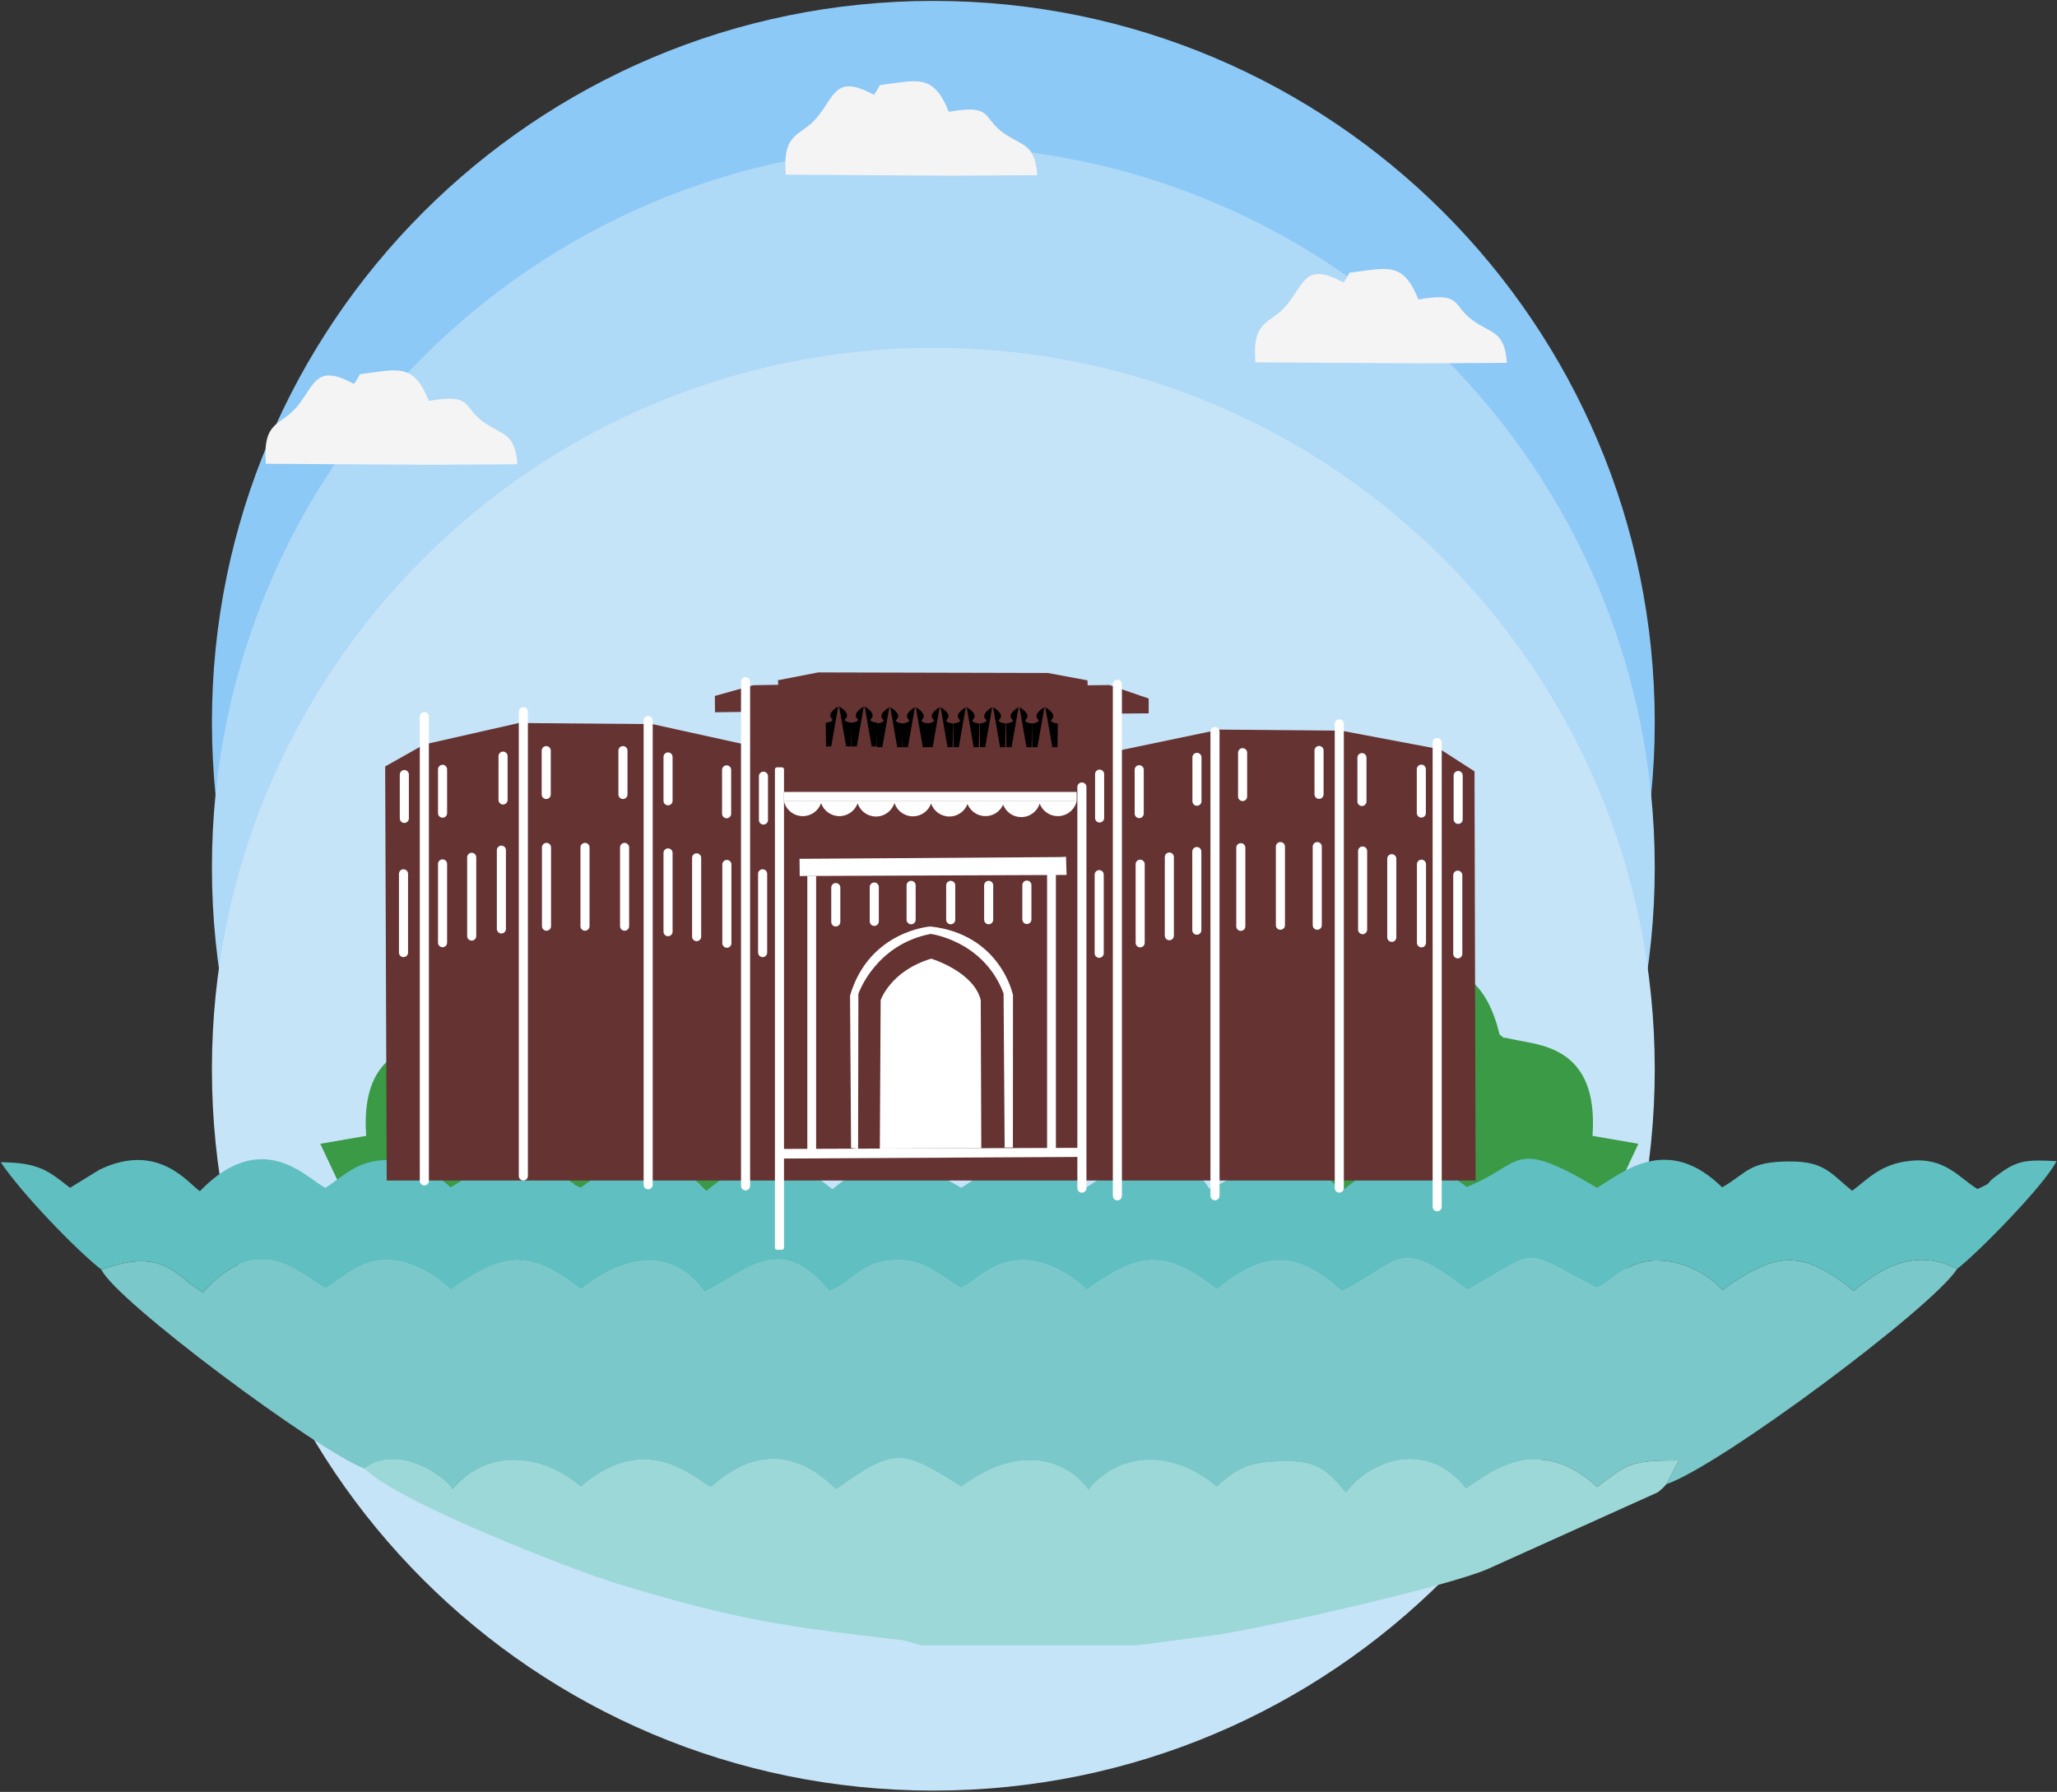 <svg xmlns="http://www.w3.org/2000/svg" viewBox="0 0 1459 1271" width="1459" height="1271">
	<rect x="0" y="0" width="1459" height="1271" fill="#333333" stroke="none"/>
	<style>
		tspan { white-space:pre }
		.shp0 { fill: #8dc9f6 } 
		.shp1 { fill: #aed9f7 } 
		.shp2 { fill: #c6e4f8 } 
		.shp3 { fill: #3a9a46 } 
		.shp4 { fill: #7ac8c9 } 
		.shp5 { fill: #60bfc0 } 
		.shp6 { fill: #9dd8d9 } 
		.shp7 { fill: none } 
		.shp8 { fill: #f4f4f4 } 
		.shp9 { fill: #663333 } 
		.shp10 { fill: #ffffff } 
		.shp11 { fill: #000000 } 
	</style>
	<g id="Layer_x0020_1">
		<path id="Layer" fill-rule="evenodd" class="shp0" d="M662 0.64C944.6 0.64 1173.69 229.73 1173.69 512.33C1173.69 794.92 944.6 1024.01 662 1024.01C379.41 1024.01 150.32 794.92 150.32 512.33C150.32 229.73 379.41 0.64 662 0.64L662 0.64Z" />
		<g id="Layer">
			<g id="_2773685675824">
				<path id="Layer" class="shp1" d="M662 1126.91C379.04 1126.91 150.31 898.18 150.31 615.22C150.31 332.26 379.04 103.53 662 103.53C944.96 103.53 1173.69 332.26 1173.69 615.22C1173.69 898.18 944.96 1126.91 662 1126.91Z" />
				<path id="Layer" class="shp2" d="M662 1270.09C379.04 1270.09 150.31 1041.36 150.31 758.4C150.31 475.44 379.04 246.71 662 246.71C944.96 246.71 1173.69 475.44 1173.69 758.4C1173.69 1041.36 944.96 1270.09 662 1270.09Z" />
				<path id="Layer" fill-rule="evenodd" class="shp3" d="M394.89 684.94C352.28 679.08 333.88 699.46 325.63 733.85C317.79 739.37 328.31 734.22 317.73 736.89C299.97 741.36 254.96 740.21 259.74 805.67L227.18 811.29L262.02 885.42L414.78 886C429.81 833.85 454.2 847.62 511.08 846.46L511.84 684C470.95 660.01 449.34 662.7 422.69 701.1C414.41 697.73 406.22 690.71 394.89 684.94L394.89 684.94Z" />
				<path id="Layer" fill-rule="evenodd" class="shp3" d="M994.38 684.94C1036.99 679.08 1055.39 699.46 1063.64 733.85C1071.48 739.37 1060.96 734.22 1071.54 736.89C1089.3 741.36 1134.31 740.21 1129.53 805.67L1162.09 811.29L1127.25 885.42L974.49 886C959.46 833.85 935.07 847.62 878.19 846.46L877.43 684C918.32 660.01 939.93 662.7 966.58 701.1C974.86 697.73 983.05 690.71 994.38 684.94L994.38 684.94Z" />
				<path id="Layer" fill-rule="evenodd" class="shp4" d="M71.93 900.57C82.28 922.72 224.6 1028.68 258.56 1041.74C283.81 1022.81 319.35 1050.49 320.79 1057.18C345.18 1027.45 383.84 1030.66 411.96 1054.79C458.91 1014.49 491.43 1048.68 504.37 1055.06C553.11 1010.81 587.83 1053.24 593.09 1056.53C635.58 1026.18 640.17 1028.55 681.81 1054.74C738.71 1012.61 771.04 1053.7 771.78 1057.18C796.27 1027.33 834.56 1030.43 862.95 1054.79C877.78 1042.06 884.08 1037.11 911.05 1036.69C937.2 1036.27 943.13 1046.24 954.73 1059.15C971.88 1035.77 1012.16 1020.94 1039.57 1055.99C1050.42 1050.86 1087.64 1012.66 1132.8 1054.74C1153.35 1039.52 1154.83 1035.57 1190.73 1035.94L1181.95 1052.72C1219.61 1040.12 1370.92 927.33 1388.14 900.07C1357.73 884.39 1333.05 900.48 1314.87 915.62C1277.66 885.45 1259.4 888.1 1221.65 914.95C1212.85 905.28 1197.18 894.88 1176.96 894.07C1155.68 893.23 1145.3 907.08 1132.8 913.67C1076.75 884.4 1093.32 885.98 1040.85 914.95C990.78 876.71 995.16 894.13 951.67 915.96C918.2 885.19 895.31 888.56 863.02 914.64C825.1 884.56 806.78 889.26 770.65 914.95C762.78 906.29 744.21 894.14 726.18 893.81C704.74 893.41 694.42 907.02 681.81 913.67C666.83 905.33 656.08 892.66 633.91 893.83C610.02 895.08 605.08 909.48 588.18 915.81C553.87 874.66 532.85 899.38 499.75 916.4C476.42 883.71 441.74 890.64 412.03 914.64C374.47 884.85 355.87 889.2 319.66 914.95C312.46 907.04 292.56 893.86 275.34 893.75C253.72 893.62 243.6 906.9 230.82 913.71C214.13 905.49 185 870.75 143.81 916.78L133.48 909.54C128.33 905.55 133.88 909.26 127.21 904.29C122.37 900.68 116.51 897.25 110.27 895.76C96 892.37 82.58 897.13 71.93 900.57L71.93 900.57Z" />
				<path id="Layer" fill-rule="evenodd" class="shp5" d="M71.93 900.57C82.58 897.13 96 892.37 110.27 895.76C116.51 897.25 122.37 900.68 127.21 904.29C133.88 909.26 128.33 905.55 133.48 909.54L143.81 916.78C185 870.75 214.13 905.49 230.82 913.71C243.6 906.9 253.72 893.62 275.34 893.75C292.56 893.86 312.46 907.04 319.66 914.95C355.87 889.2 374.47 884.85 412.03 914.64C441.74 890.64 476.42 883.71 499.75 916.4C532.85 899.38 553.87 874.66 588.18 915.81C605.08 909.48 610.02 895.08 633.91 893.83C656.08 892.66 666.83 905.33 681.81 913.67C694.42 907.02 704.74 893.41 726.18 893.81C744.21 894.14 762.78 906.29 770.65 914.95C806.78 889.26 825.1 884.56 863.02 914.64C895.31 888.56 918.2 885.19 951.67 915.96C995.16 894.13 990.78 876.71 1040.85 914.95C1093.32 885.98 1076.75 884.4 1132.8 913.67C1145.3 907.08 1155.68 893.23 1176.96 894.07C1197.18 894.88 1212.85 905.28 1221.65 914.95C1259.4 888.1 1277.66 885.45 1314.87 915.62C1333.05 900.48 1357.73 884.39 1388.14 900.07C1401.83 889.63 1450.12 840.82 1458.66 823.61C1435.24 822.39 1430.26 823.16 1414.63 835.1C1407.51 840.54 1414.74 837.76 1402.66 843.4C1389.54 835.52 1379.8 820.75 1354.84 823.39C1333.62 825.64 1324.95 836.4 1313.69 844.64C1298.54 832.47 1294.36 823.8 1269.56 823.83C1240.05 823.87 1239.79 831.63 1221.52 842.18C1183.1 804.58 1152.06 830.64 1132.8 842.52C1071.49 806.03 1080.85 825.82 1040.39 841.89C1000.85 812.7 986.38 816.99 951.88 844.64C939.46 834.8 933.81 822.1 907.41 823.48C883.39 824.73 874.6 837.12 857.77 843.15C848.58 828.69 838.02 823.73 814.99 823.77C790.37 823.82 785.92 833.29 770.53 842.18C731.23 803.71 699.46 831.64 681.81 842.52C642.18 819.9 631.29 810.13 590.44 843.54C554.08 814.21 537.14 815.65 500.93 844.68C472.76 814.01 443.72 817.86 411.96 842.42C404.38 839.04 410.76 842.08 404.7 837.98C363.21 809.9 346.84 826.42 319.54 842.18C310.43 833.27 293.61 823 275.19 822.85C253.05 822.67 243.16 834.91 230.82 842.52C218.54 836.87 186.64 798.44 141.74 844.93C133.39 839.16 112.06 809.64 70.55 829.68L49.68 842.52C34.32 830.53 27.86 824.66 0.55 824.37C14.64 845.67 53.88 886.53 71.93 900.57L71.93 900.57Z" />
				<path id="Layer" fill-rule="evenodd" class="shp6" d="M653.4 1167.05L806.38 1167.04L859.24 1160.17C898.73 1154.7 1029.66 1124.49 1055.64 1112.72L1175.84 1058.51C1180.25 1055.05 1179.76 1055.02 1181.95 1052.72L1190.73 1035.94C1154.83 1035.57 1153.35 1039.52 1132.8 1054.74C1087.64 1012.66 1050.42 1050.86 1039.57 1055.99C1012.16 1020.94 971.88 1035.77 954.73 1059.15C943.13 1046.24 937.2 1036.27 911.05 1036.69C884.08 1037.11 877.78 1042.06 862.95 1054.79C834.56 1030.43 796.27 1027.33 771.78 1057.18C771.04 1053.7 738.71 1012.61 681.81 1054.74C640.17 1028.55 635.58 1026.18 593.09 1056.53C587.83 1053.24 553.11 1010.81 504.37 1055.06C491.43 1048.68 458.91 1014.49 411.96 1054.79C383.84 1030.66 345.18 1027.45 320.79 1057.18C319.35 1050.49 283.81 1022.81 258.56 1041.74C284.1 1066.8 410.21 1114.92 437.24 1123.17C521.71 1148.94 556.98 1153.86 640.98 1163.55L653.4 1167.05L653.4 1167.05Z" />
			</g>
		</g>
		<path id="Layer" fill-rule="evenodd" class="shp7" d="M662 0.64C944.6 0.64 1173.69 229.73 1173.69 512.33C1173.69 794.92 944.6 1024.01 662 1024.01C379.41 1024.01 150.32 794.92 150.32 512.33C150.32 229.73 379.41 0.64 662 0.64L662 0.64Z" />
		<g id="_2773685677312">
			<path id="Layer" fill-rule="evenodd" class="shp8" d="M957.18 193.44C957.09 193.58 954.37 198.83 952.9 200.37C925.82 185.68 925.47 200.64 912.73 216.26C901.16 230.44 888 225.79 890.4 257.01L1007.97 257.74L1068.81 257.36C1067.16 234.39 1057.78 236.9 1044.29 227.03C1029.73 216.4 1037.28 206.97 1006.06 212.43C994.95 184.76 983.79 190.28 957.18 193.44L957.18 193.44Z" />
		</g>
		<g id="_2773685679088">
			<path id="Layer" fill-rule="evenodd" class="shp8" d="M624.09 60.33C624.01 60.46 621.29 65.71 619.82 67.25C592.73 52.56 592.39 67.52 579.64 83.14C568.08 97.32 554.92 92.67 557.32 123.89L674.89 124.62L735.73 124.24C734.07 101.27 724.7 103.78 711.2 93.91C696.64 83.28 704.19 73.85 672.97 79.31C661.86 51.64 650.71 57.16 624.09 60.33L624.09 60.33Z" />
		</g>
		<g id="_2773685677360">
			<path id="Layer" fill-rule="evenodd" class="shp8" d="M255.32 265.39C255.23 265.52 252.52 270.77 251.05 272.31C223.96 257.63 223.61 272.59 210.87 288.21C199.3 302.39 186.15 297.73 188.55 328.95L306.12 329.68L366.96 329.3C365.3 306.34 355.93 308.84 342.43 298.98C327.87 288.34 335.42 278.91 304.2 284.38C293.09 256.71 281.94 262.22 255.32 265.39L255.32 265.39Z" />
		</g>
		<path id="Layer" class="shp9" d="M274.29 837.35L1046.63 837.35L1045.85 547.14L1021.67 531.54L951.46 518.28L864.86 517.5L789.8 533.16L789.58 506.18L814.74 505.99L814.74 495.46L786.85 485.9L771.44 486.09L771.32 482.58L743.13 477.34L580.28 476.95L551.8 482.51L552 485.73L534.35 486.02L507.04 493.63L507.14 505.23L528.01 504.94L528.3 528.05L462.77 513.62L367.98 512.84L300.88 528.05L273.19 543.66L274.29 837.35Z" />
		<g id="Layer">
			<g id="_2773685677600">
				<path id="Layer" class="shp10" d="M371.2 501.62L371.2 501.62C372.98 501.62 374.42 503.06 374.42 504.84L374.42 834.13C374.42 835.91 372.98 837.35 371.2 837.35L371.2 837.35C369.42 837.35 367.98 835.91 367.98 834.13L367.98 504.84C367.98 503.06 369.42 501.62 371.2 501.62Z" />
				<path id="Layer" class="shp10" d="M300.98 505.13L300.98 505.13C302.76 505.13 304.2 506.57 304.2 508.35L304.2 837.64C304.2 839.42 302.76 840.86 300.98 840.86L300.98 840.86C299.2 840.86 297.76 839.42 297.76 837.64L297.76 508.35C297.76 506.57 299.2 505.13 300.98 505.13Z" />
				<path id="Layer" class="shp10" d="M459.74 507.86L459.74 507.86C461.52 507.86 462.96 509.3 462.96 511.08L462.96 840.37C462.96 842.15 461.52 843.59 459.74 843.59L459.74 843.59C457.96 843.59 456.52 842.15 456.52 840.37L456.52 511.08C456.52 509.3 457.96 507.86 459.74 507.86Z" />
				<path id="Layer" class="shp10" d="M528.82 480.35L528.82 480.35C530.6 480.35 532.04 481.79 532.04 483.57L532.04 841.15C532.04 842.93 530.6 844.37 528.82 844.37L528.82 844.37C527.04 844.37 525.6 842.93 525.6 841.15L525.6 483.57C525.6 481.79 527.04 480.35 528.82 480.35Z" />
				<path id="Layer" class="shp10" d="M551.1 544.27L554.62 544.27C555.43 544.27 556.08 544.92 556.08 545.73L556.08 884.99C556.08 885.8 555.43 886.45 554.62 886.45L551.1 886.45C550.29 886.45 549.64 885.8 549.64 884.99L549.64 545.73C549.64 544.92 550.29 544.27 551.1 544.27Z" />
				<path id="Layer" class="shp10" d="M861.78 515.66L861.78 515.66C863.56 515.66 865 517.1 865 518.88L865 848.17C865 849.95 863.56 851.39 861.78 851.39L861.78 851.39C860 851.39 858.56 849.95 858.56 848.17L858.56 518.88C858.56 517.1 860 515.66 861.78 515.66Z" />
				<path id="Layer" class="shp10" d="M949.94 510.2L949.94 510.2C951.72 510.2 953.16 511.64 953.16 513.42L953.16 842.71C953.16 844.49 951.72 845.93 949.94 845.93L949.94 845.93C948.16 845.93 946.72 844.49 946.72 842.71L946.72 513.42C946.72 511.64 948.16 510.2 949.94 510.2Z" />
				<path id="Layer" class="shp10" d="M1019.37 523.47L1019.37 523.47C1021.15 523.47 1022.59 524.91 1022.59 526.69L1022.59 855.98C1022.59 857.76 1021.15 859.2 1019.37 859.2L1019.37 859.2C1017.59 859.2 1016.15 857.76 1016.15 855.98L1016.15 526.69C1016.15 524.91 1017.59 523.47 1019.37 523.47Z" />
				<path id="Layer" class="shp10" d="M792.54 482.12L792.54 482.12C794.32 482.12 795.76 483.56 795.76 485.34L795.76 848.24C795.76 850.02 794.32 851.46 792.54 851.46L792.54 851.46C790.76 851.46 789.32 850.02 789.32 848.24L789.32 485.34C789.32 483.56 790.76 482.12 792.54 482.12Z" />
				<path id="Layer" class="shp10" d="M767.38 555L767.38 555C769.16 555 770.6 556.44 770.6 558.22L770.6 842.78C770.6 844.56 769.16 846 767.38 846L767.38 846C765.6 846 764.16 844.56 764.16 842.78L764.16 558.22C764.16 556.44 765.6 555 767.38 555Z" />
			</g>
		</g>
		<path id="Layer" class="shp7" d="M274.29 837.35L1046.63 837.35L1045.85 547.14L1021.67 531.54L951.46 518.28L864.86 517.5L789.8 533.16L789.58 506.18L814.74 505.99L814.74 495.46L786.85 485.9L771.44 486.09L771.32 482.58L743.13 477.34L580.28 476.95L551.8 482.51L552 485.73L534.35 486.02L507.04 493.63L507.14 505.23L528.01 504.94L528.3 528.05L462.77 513.62L367.98 512.84L300.88 528.05L273.19 543.66L274.29 837.35Z" />
		<path id="Layer" class="shp10" d="M553.84 821.78L766.82 820.61L767.4 814.17L554.03 814.95L553.84 821.78Z" />
		<path id="Layer" fill-rule="evenodd" class="shp10" d="M624.64 709.44C624.64 709.44 631.46 688.76 660.52 679.99C660.52 679.99 690.75 689.15 695.63 709.44L696.01 814.43L624.05 814.69L624.64 709.44Z" />
		<path id="Layer" fill-rule="evenodd" class="shp10" d="M608.64 814.75L608.84 704.95C608.84 704.95 620.64 670.04 660.13 662.43C660.13 662.43 697.77 667.21 711.82 704.66L712.59 813.98L718.44 813.98L718.49 705.83C718.49 705.83 709.87 662.7 659.91 657.15C659.91 657.15 616.39 660.19 602.93 706.22L603.66 814.32L608.64 814.75L608.64 814.75Z" />
		<path id="Layer" class="shp10" d="M567.1 609.17L752.03 607.92L756.12 607.72L756.51 620.6L567.23 621.37L567.1 609.17Z" />
		<path id="Layer" class="shp10" d="M572.62 621.35L578.86 621.35L578.86 817.66L572.62 817.66L572.62 621.35Z" />
		<path id="Layer" class="shp10" d="M742.69 619.79L748.93 619.79L748.93 816.1L742.69 816.1L742.69 619.79Z" />
		<path id="Layer" class="shp10" d="M728.36 624.58L728.36 624.58C730.14 624.58 731.58 626.02 731.58 627.8L731.58 652.18C731.58 653.96 730.14 655.4 728.36 655.4L728.36 655.4C726.58 655.4 725.14 653.96 725.14 652.18L725.14 627.8C725.14 626.02 726.58 624.58 728.36 624.58Z" />
		<path id="Layer" class="shp10" d="M701.25 624.78L701.25 624.78C703.03 624.78 704.47 626.22 704.47 628L704.47 652.38C704.47 654.16 703.03 655.6 701.25 655.6L701.25 655.6C699.47 655.6 698.03 654.16 698.03 652.38L698.03 628C698.03 626.22 699.47 624.78 701.25 624.78Z" />
		<path id="Layer" class="shp10" d="M674.33 624.78L674.33 624.78C676.11 624.78 677.55 626.22 677.55 628L677.55 652.38C677.55 654.16 676.11 655.6 674.33 655.6L674.33 655.6C672.55 655.6 671.11 654.16 671.11 652.38L671.11 628C671.11 626.22 672.55 624.78 674.33 624.78Z" />
		<path id="Layer" class="shp10" d="M646.25 624.78L646.25 624.78C648.03 624.78 649.47 626.22 649.47 628L649.47 652.38C649.47 654.16 648.03 655.6 646.25 655.6L646.25 655.6C644.47 655.6 643.03 654.16 643.03 652.38L643.03 628C643.03 626.22 644.47 624.78 646.25 624.78Z" />
		<path id="Layer" class="shp10" d="M620.11 625.95L620.11 625.95C621.89 625.95 623.33 627.39 623.33 629.17L623.33 653.55C623.33 655.33 621.89 656.77 620.11 656.77L620.11 656.77C618.33 656.77 616.89 655.33 616.89 653.55L616.89 629.17C616.89 627.39 618.33 625.95 620.11 625.95Z" />
		<path id="Layer" class="shp10" d="M592.81 626.34L592.81 626.34C594.59 626.34 596.03 627.78 596.03 629.56L596.03 653.94C596.03 655.72 594.59 657.16 592.81 657.16L592.81 657.16C591.03 657.16 589.59 655.72 589.59 653.94L589.59 629.56C589.59 627.78 591.03 626.34 592.81 626.34Z" />
		<path id="Layer" class="shp10" d="M829.39 604.69L829.39 604.69C831.17 604.69 832.61 606.13 832.61 607.91L832.61 663.69C832.61 665.47 831.17 666.91 829.39 666.91L829.39 666.91C827.61 666.91 826.17 665.47 826.17 663.69L826.17 607.91C826.17 606.13 827.61 604.69 829.39 604.69Z" />
		<path id="Layer" class="shp10" d="M848.89 600.79L848.89 600.79C850.67 600.79 852.11 602.23 852.11 604.01L852.11 659.79C852.11 661.57 850.67 663.01 848.89 663.01L848.89 663.01C847.11 663.01 845.67 661.57 845.67 659.79L845.67 604.01C845.67 602.23 847.11 600.79 848.89 600.79Z" />
		<path id="Layer" class="shp10" d="M808.71 609.76L808.71 609.76C810.49 609.76 811.93 611.2 811.93 612.98L811.93 668.76C811.93 670.54 810.49 671.98 808.71 671.98L808.71 671.98C806.93 671.98 805.49 670.54 805.49 668.76L805.49 612.98C805.49 611.2 806.93 609.76 808.71 609.76Z" />
		<path id="Layer" class="shp10" d="M880.09 598.06L880.09 598.06C881.87 598.06 883.31 599.5 883.31 601.28L883.31 657.06C883.31 658.84 881.87 660.28 880.09 660.28L880.09 660.28C878.31 660.28 876.87 658.84 876.87 657.06L876.87 601.28C876.87 599.5 878.31 598.06 880.09 598.06Z" />
		<path id="Layer" class="shp10" d="M908.18 597.28L908.18 597.28C909.96 597.28 911.4 598.72 911.4 600.5L911.4 656.28C911.4 658.06 909.96 659.5 908.18 659.5L908.18 659.5C906.4 659.5 904.96 658.06 904.96 656.28L904.96 600.5C904.96 598.72 906.4 597.28 908.18 597.28Z" />
		<path id="Layer" class="shp10" d="M934.31 597.28L934.31 597.28C936.09 597.28 937.53 598.72 937.53 600.5L937.53 656.28C937.53 658.06 936.09 659.5 934.31 659.5L934.31 659.5C932.53 659.5 931.09 658.06 931.09 656.28L931.09 600.5C931.09 598.72 932.53 597.28 934.31 597.28Z" />
		<path id="Layer" class="shp10" d="M966.49 600.4L966.49 600.4C968.27 600.4 969.71 601.84 969.71 603.62L969.71 659.4C969.71 661.18 968.27 662.62 966.49 662.62L966.49 662.62C964.71 662.62 963.27 661.18 963.27 659.4L963.27 603.62C963.27 601.84 964.71 600.4 966.49 600.4Z" />
		<path id="Layer" class="shp10" d="M987.17 605.86L987.17 605.86C988.95 605.86 990.39 607.3 990.39 609.08L990.39 664.86C990.39 666.64 988.95 668.08 987.17 668.08L987.17 668.08C985.39 668.08 983.95 666.64 983.95 664.86L983.95 609.08C983.95 607.3 985.39 605.86 987.17 605.86Z" />
		<path id="Layer" class="shp10" d="M1008.23 609.76L1008.23 609.76C1010.01 609.76 1011.45 611.2 1011.45 612.98L1011.45 668.76C1011.45 670.54 1010.01 671.98 1008.23 671.98L1008.23 671.98C1006.45 671.98 1005.01 670.54 1005.01 668.76L1005.01 612.98C1005.01 611.2 1006.45 609.76 1008.23 609.76Z" />
		<path id="Layer" class="shp10" d="M1033.98 617.56L1033.98 617.56C1035.76 617.56 1037.2 619 1037.2 620.78L1037.2 676.56C1037.2 678.34 1035.76 679.78 1033.98 679.78L1033.98 679.78C1032.2 679.78 1030.76 678.34 1030.76 676.56L1030.76 620.78C1030.76 619 1032.2 617.56 1033.98 617.56Z" />
		<path id="Layer" class="shp10" d="M779.65 617.17L779.65 617.17C781.43 617.17 782.87 618.61 782.87 620.39L782.87 676.17C782.87 677.95 781.43 679.39 779.65 679.39L779.65 679.39C777.87 679.39 776.43 677.95 776.43 676.17L776.43 620.39C776.43 618.61 777.87 617.17 779.65 617.17Z" />
		<path id="Layer" class="shp10" d="M779.94 545.88L779.94 545.88C781.72 545.88 783.16 547.32 783.16 549.1L783.16 580.2C783.16 581.98 781.72 583.42 779.94 583.42L779.94 583.42C778.16 583.42 776.72 581.98 776.72 580.2L776.72 549.1C776.72 547.32 778.16 545.88 779.94 545.88Z" />
		<path id="Layer" class="shp10" d="M808.03 542.76L808.03 542.76C809.81 542.76 811.25 544.2 811.25 545.98L811.25 577.08C811.25 578.86 809.81 580.3 808.03 580.3L808.03 580.3C806.25 580.3 804.81 578.86 804.81 577.08L804.81 545.98C804.81 544.2 806.25 542.76 808.03 542.76Z" />
		<path id="Layer" class="shp10" d="M848.99 533.99L848.99 533.99C850.77 533.99 852.21 535.43 852.21 537.21L852.21 568.31C852.21 570.09 850.77 571.53 848.99 571.53L848.99 571.53C847.21 571.53 845.77 570.09 845.77 568.31L845.77 537.21C845.77 535.43 847.21 533.99 848.99 533.99Z" />
		<path id="Layer" class="shp10" d="M881.36 530.67L881.36 530.67C883.14 530.67 884.58 532.11 884.58 533.89L884.58 564.99C884.58 566.77 883.14 568.21 881.36 568.21L881.36 568.21C879.58 568.21 878.14 566.77 878.14 564.99L878.14 533.89C878.14 532.11 879.58 530.67 881.36 530.67Z" />
		<path id="Layer" class="shp10" d="M935.58 529.11L935.58 529.11C937.36 529.11 938.8 530.55 938.8 532.33L938.8 563.43C938.8 565.21 937.36 566.65 935.58 566.65L935.58 566.65C933.8 566.65 932.36 565.21 932.36 563.43L932.36 532.33C932.36 530.55 933.8 529.11 935.58 529.11Z" />
		<path id="Layer" class="shp10" d="M966.01 534.18L966.01 534.18C967.79 534.18 969.23 535.62 969.23 537.4L969.23 568.5C969.23 570.28 967.79 571.72 966.01 571.72L966.01 571.72C964.23 571.72 962.79 570.28 962.79 568.5L962.79 537.4C962.79 535.62 964.23 534.18 966.01 534.18Z" />
		<path id="Layer" class="shp10" d="M1008.13 542.37L1008.13 542.37C1009.91 542.37 1011.35 543.81 1011.35 545.59L1011.35 576.69C1011.35 578.47 1009.91 579.91 1008.13 579.91L1008.13 579.91C1006.35 579.91 1004.91 578.47 1004.91 576.69L1004.91 545.59C1004.91 543.81 1006.35 542.37 1008.13 542.37Z" />
		<path id="Layer" class="shp10" d="M1034.27 546.86L1034.27 546.86C1036.05 546.86 1037.49 548.3 1037.49 550.08L1037.49 581.18C1037.49 582.96 1036.05 584.4 1034.27 584.4L1034.27 584.4C1032.49 584.4 1031.05 582.96 1031.05 581.18L1031.05 550.08C1031.05 548.3 1032.49 546.86 1034.27 546.86Z" />
		<path id="Layer" class="shp10" d="M541.51 547.35L541.51 547.35C543.29 547.35 544.73 548.79 544.73 550.57L544.73 581.67C544.73 583.45 543.29 584.89 541.51 584.89L541.51 584.89C539.73 584.89 538.29 583.45 538.29 581.67L538.29 550.57C538.29 548.79 539.73 547.35 541.51 547.35Z" />
		<path id="Layer" class="shp10" d="M515.38 542.86L515.38 542.86C517.16 542.86 518.6 544.3 518.6 546.08L518.6 577.18C518.6 578.96 517.16 580.4 515.38 580.4L515.38 580.4C513.6 580.4 512.16 578.96 512.16 577.18L512.16 546.08C512.16 544.3 513.6 542.86 515.38 542.86Z" />
		<path id="Layer" class="shp10" d="M473.83 533.69L473.83 533.69C475.61 533.69 477.05 535.13 477.05 536.91L477.05 568.01C477.05 569.79 475.61 571.23 473.83 571.23L473.83 571.23C472.05 571.23 470.61 569.79 470.61 568.01L470.61 536.91C470.61 535.13 472.05 533.69 473.83 533.69Z" />
		<path id="Layer" class="shp10" d="M441.85 529.21L441.85 529.21C443.63 529.21 445.07 530.65 445.07 532.43L445.07 563.53C445.07 565.31 443.63 566.75 441.85 566.75L441.85 566.75C440.07 566.75 438.63 565.31 438.63 563.53L438.63 532.43C438.63 530.65 440.07 529.21 441.85 529.21Z" />
		<path id="Layer" class="shp10" d="M387.43 529.21L387.43 529.21C389.21 529.21 390.65 530.65 390.65 532.43L390.65 563.53C390.65 565.31 389.21 566.75 387.43 566.75L387.43 566.75C385.65 566.75 384.21 565.31 384.21 563.53L384.21 532.43C384.21 530.65 385.65 529.21 387.43 529.21Z" />
		<path id="Layer" class="shp10" d="M356.81 533.11L356.81 533.11C358.59 533.11 360.03 534.55 360.03 536.33L360.03 567.43C360.03 569.21 358.59 570.65 356.81 570.65L356.81 570.65C355.03 570.65 353.59 569.21 353.59 567.43L353.59 536.33C353.59 534.55 355.03 533.11 356.81 533.11Z" />
		<path id="Layer" class="shp10" d="M313.9 542.47L313.9 542.47C315.68 542.47 317.12 543.91 317.12 545.69L317.12 576.79C317.12 578.57 315.68 580.01 313.9 580.01L313.9 580.01C312.12 580.01 310.68 578.57 310.68 576.79L310.68 545.69C310.68 543.91 312.12 542.47 313.9 542.47Z" />
		<path id="Layer" class="shp10" d="M286.79 546.18L286.79 546.18C288.57 546.18 290.01 547.62 290.01 549.4L290.01 580.5C290.01 582.28 288.57 583.72 286.79 583.72L286.79 583.72C285.01 583.72 283.57 582.28 283.57 580.5L283.57 549.4C283.57 547.62 285.01 546.18 286.79 546.18Z" />
		<path id="Layer" class="shp10" d="M414.93 597.86L414.93 597.86C416.71 597.86 418.15 599.3 418.15 601.08L418.15 656.95C418.15 658.73 416.71 660.17 414.93 660.17L414.93 660.17C413.15 660.17 411.71 658.73 411.71 656.95L411.71 601.08C411.71 599.3 413.15 597.86 414.93 597.86Z" />
		<path id="Layer" class="shp10" d="M443.01 597.86L443.01 597.86C444.79 597.86 446.23 599.3 446.23 601.08L446.23 656.95C446.23 658.73 444.79 660.17 443.01 660.17L443.01 660.17C441.23 660.17 439.79 658.73 439.79 656.95L439.79 601.08C439.79 599.3 441.23 597.86 443.01 597.86Z" />
		<path id="Layer" class="shp10" d="M387.62 597.86L387.62 597.86C389.4 597.86 390.84 599.3 390.84 601.08L390.84 656.95C390.84 658.73 389.4 660.17 387.62 660.17L387.62 660.17C385.84 660.17 384.4 658.73 384.4 656.95L384.4 601.08C384.4 599.3 385.84 597.86 387.62 597.86Z" />
		<path id="Layer" class="shp10" d="M473.83 601.76L473.83 601.76C475.61 601.76 477.05 603.2 477.05 604.98L477.05 660.85C477.05 662.63 475.61 664.07 473.83 664.07L473.83 664.07C472.05 664.07 470.61 662.63 470.61 660.85L470.61 604.98C470.61 603.2 472.05 601.76 473.83 601.76Z" />
		<path id="Layer" class="shp10" d="M494.11 605.27L494.11 605.27C495.89 605.27 497.33 606.71 497.33 608.49L497.33 664.36C497.33 666.14 495.89 667.58 494.11 667.58L494.11 667.58C492.33 667.58 490.89 666.14 490.89 664.36L490.89 608.49C490.89 606.71 492.33 605.27 494.11 605.27Z" />
		<path id="Layer" class="shp10" d="M515.56 609.95L515.56 609.95C517.34 609.95 518.78 611.39 518.78 613.17L518.78 669.04C518.78 670.82 517.34 672.26 515.56 672.26L515.56 672.26C513.78 672.26 512.34 670.82 512.34 669.04L512.34 613.17C512.34 611.39 513.78 609.95 515.56 609.95Z" />
		<path id="Layer" class="shp10" d="M540.92 616.58L540.92 616.58C542.7 616.58 544.14 618.02 544.14 619.8L544.14 675.67C544.14 677.45 542.7 678.89 540.92 678.89L540.92 678.89C539.14 678.89 537.7 677.45 537.7 675.67L537.7 619.8C537.7 618.02 539.14 616.58 540.92 616.58Z" />
		<path id="Layer" class="shp10" d="M355.63 599.81L355.63 599.81C357.41 599.81 358.85 601.25 358.85 603.03L358.85 658.9C358.85 660.68 357.41 662.12 355.63 662.12L355.63 662.12C353.85 662.12 352.41 660.68 352.41 658.9L352.41 603.03C352.41 601.25 353.85 599.81 355.63 599.81Z" />
		<path id="Layer" class="shp10" d="M334.57 604.88L334.57 604.88C336.35 604.88 337.79 606.32 337.79 608.1L337.79 663.97C337.79 665.75 336.35 667.19 334.57 667.19L334.57 667.19C332.79 667.19 331.35 665.75 331.35 663.97L331.35 608.1C331.35 606.32 332.79 604.88 334.57 604.88Z" />
		<path id="Layer" class="shp10" d="M313.9 609.56L313.9 609.56C315.68 609.56 317.12 611 317.12 612.78L317.12 668.65C317.12 670.43 315.68 671.87 313.9 671.87L313.9 671.87C312.12 671.87 310.68 670.43 310.68 668.65L310.68 612.78C310.68 611 312.12 609.56 313.9 609.56Z" />
		<path id="Layer" class="shp10" d="M286.2 616.58L286.2 616.58C287.98 616.58 289.42 618.02 289.42 619.8L289.42 675.67C289.42 677.45 287.98 678.89 286.2 678.89L286.2 678.89C284.42 678.89 282.98 677.45 282.98 675.67L282.98 619.8C282.98 618.02 284.42 616.58 286.2 616.58Z" />
		<path id="Layer" class="shp7" d="M273.43 606.79L304.2 591.96L370.74 577.14L456.52 577.14L525.6 590.4L556.08 607.18" />
		<path id="Layer" class="shp7" d="M556.84 544.08L528.3 528.05" />
		<path id="Layer" class="shp7" d="M790.75 532.32L763.57 556.57" />
		<path id="Layer" class="shp10" d="M556.16 561.73L763.68 561.73L763.68 567.97L556.16 567.97L556.16 561.73Z" />
		<path id="Layer" fill-rule="evenodd" class="shp10" d="M569.41 578.89C575.42 578.89 580.52 575.03 582.39 569.66C584.25 575.03 589.36 578.89 595.37 578.89C601.33 578.89 606.4 575.1 608.3 569.79C610.12 575.24 615.27 579.17 621.33 579.17C627.48 579.17 632.68 575.13 634.43 569.55C636.22 575.05 641.39 579.03 647.49 579.03C653.44 579.03 658.5 575.25 660.41 569.96C662.28 575.32 667.38 579.17 673.38 579.17C679.25 579.17 684.26 575.48 686.23 570.3C688.27 575.33 693.2 578.88 698.96 578.88C704.55 578.88 709.36 575.54 711.5 570.75C713.48 575.91 718.48 579.58 724.34 579.58C730.48 579.58 735.68 575.55 737.43 569.99C739.39 575.19 744.41 578.89 750.29 578.89C756.91 578.89 762.44 574.21 763.74 567.97L555.96 567.97C557.26 574.21 562.79 578.89 569.41 578.89L569.41 578.89Z" />
		<path id="Layer" fill-rule="evenodd" class="shp11" d="M630.84 501.33C630.93 501.38 631.02 501.43 631.11 501.48C626.04 504.22 623.67 507.81 626.13 510.14C628.63 512.51 621.92 513.17 621.92 513.17L622.18 530L631.11 529.96L625.85 529.94M631.45 501.67L636.38 529.94L631.11 529.96L640.05 530L640.31 513.17C640.31 513.17 633.6 512.51 636.1 510.14C638.5 507.86 636.29 504.38 631.45 501.67ZM631.39 501.33C631.3 501.38 631.21 501.43 631.11 501.48C631.22 501.54 631.34 501.6 631.45 501.67L631.39 501.33Z" />
		<path id="Layer" fill-rule="evenodd" class="shp11" d="M648.98 501.33C649.07 501.38 649.16 501.43 649.25 501.48C644.18 504.22 641.81 507.81 644.27 510.14C646.77 512.51 640.06 513.17 640.06 513.17L640.32 530L649.25 529.96L643.99 529.94M649.59 501.67L654.52 529.94L649.25 529.96L658.19 530L658.45 513.17C658.45 513.17 651.74 512.51 654.24 510.14C656.64 507.86 654.43 504.38 649.59 501.67ZM649.53 501.33C649.44 501.38 649.35 501.43 649.25 501.48C649.36 501.54 649.48 501.6 649.59 501.67L649.53 501.33Z" />
		<path id="Layer" fill-rule="evenodd" class="shp11" d="M666.53 501.33C666.62 501.38 666.71 501.43 666.81 501.48C661.73 504.22 659.36 507.81 661.82 510.14C664.32 512.51 657.61 513.17 657.61 513.17L657.88 530L666.81 529.96L661.54 529.94M667.14 501.66L672.08 529.94L666.81 529.96L675.74 530L676 513.17C676 513.17 669.3 512.51 671.79 510.14C674.2 507.86 671.99 504.38 667.14 501.66ZM667.08 501.33C666.99 501.38 666.9 501.43 666.81 501.48C666.92 501.54 667.03 501.6 667.14 501.66L667.08 501.33Z" />
		<path id="Layer" fill-rule="evenodd" class="shp11" d="M685.06 501.33C685.15 501.38 685.24 501.43 685.33 501.48C680.26 504.22 677.89 507.81 680.35 510.14C682.85 512.51 676.14 513.17 676.14 513.17L676.4 530L685.33 529.96L680.07 529.94M685.67 501.67L690.6 529.94L685.33 529.96L694.27 530L694.53 513.17C694.53 513.17 687.82 512.51 690.32 510.14C692.72 507.86 690.51 504.38 685.67 501.67ZM685.61 501.33C685.52 501.38 685.43 501.43 685.33 501.48C685.44 501.54 685.56 501.6 685.67 501.67L685.61 501.33Z" />
		<path id="Layer" fill-rule="evenodd" class="shp11" d="M698.79 529.94L704.06 529.96L695.13 530L694.86 513.17C694.86 513.17 701.57 512.51 699.07 510.14C696.61 507.81 698.99 504.22 704.06 501.47C703.97 501.43 703.88 501.38 703.79 501.33M709.05 510.14C706.55 512.51 713.25 513.17 713.25 513.17L712.99 530L704.06 529.96L709.33 529.94L704.39 501.65C709.23 504.38 711.46 507.86 709.05 510.14ZM704.39 501.65C704.28 501.59 704.17 501.53 704.06 501.47C704.15 501.43 704.24 501.38 704.33 501.33L704.39 501.65Z" />
		<path id="Layer" fill-rule="evenodd" class="shp11" d="M722.51 501.33C722.6 501.38 722.69 501.43 722.78 501.48C717.71 504.22 715.34 507.81 717.8 510.14C720.29 512.51 713.59 513.17 713.59 513.17L713.85 530L722.78 529.96L717.51 529.94M723.12 501.67L728.05 529.94L722.78 529.96L731.71 530L731.98 513.17C731.98 513.17 725.27 512.51 727.77 510.14C730.17 507.86 727.96 504.38 723.12 501.67ZM723.06 501.33C722.97 501.38 722.88 501.43 722.78 501.48C722.89 501.54 723.01 501.6 723.12 501.67L723.06 501.33Z" />
		<path id="Layer" fill-rule="evenodd" class="shp11" d="M740.84 501.33C740.93 501.38 741.02 501.43 741.11 501.48C736.04 504.22 733.67 507.81 736.13 510.14C738.63 512.51 731.92 513.17 731.92 513.17L732.18 530L741.11 529.96L735.85 529.94M741.45 501.67L746.38 529.94L741.11 529.96L750.05 530L750.31 513.17C750.31 513.17 743.6 512.51 746.1 510.14C748.5 507.86 746.29 504.38 741.45 501.67ZM741.39 501.33C741.3 501.38 741.21 501.43 741.11 501.48C741.22 501.54 741.34 501.6 741.45 501.67L741.39 501.33Z" />
		<path id="Layer" fill-rule="evenodd" class="shp11" d="M594.58 500.81C594.67 500.86 594.76 500.91 594.85 500.96C589.78 503.7 587.41 507.29 589.87 509.62C592.36 511.99 585.66 512.64 585.66 512.64L585.92 529.47L594.85 529.43L589.58 529.41M595.19 501.15L600.12 529.41L594.85 529.43L603.78 529.47L604.05 512.64C604.05 512.64 597.34 511.99 599.84 509.62C602.24 507.34 600.03 503.86 595.19 501.15ZM595.13 500.81C595.04 500.86 594.95 500.91 594.85 500.96C594.96 501.02 595.08 501.08 595.19 501.15L595.13 500.81Z" />
		<path id="Layer" fill-rule="evenodd" class="shp11" d="M612.72 500.81C612.81 500.86 612.9 500.91 612.99 500.95C607.92 503.7 605.55 507.29 608 509.62C610.5 511.99 603.8 512.64 603.8 512.64L604.06 529.47L612.99 529.43L607.72 529.41M613.32 501.13L618.26 529.41L612.99 529.43L621.92 529.47L622.19 512.64C622.19 512.64 615.48 511.99 617.98 509.62C620.39 507.34 618.16 503.86 613.32 501.13ZM613.26 500.81C613.17 500.86 613.08 500.91 612.99 500.95C613.1 501.01 613.21 501.07 613.32 501.13L613.26 500.81Z" />
		<path id="Layer" class="shp7" d="M764.55 612.43L795.19 597.67L861.46 582.91L946.89 582.91L1015.68 596.11L1046.03 612.82" />
		<path id="Layer" class="shp11" d="M579.35 488.54L748.39 488.54" />
	</g>
</svg>